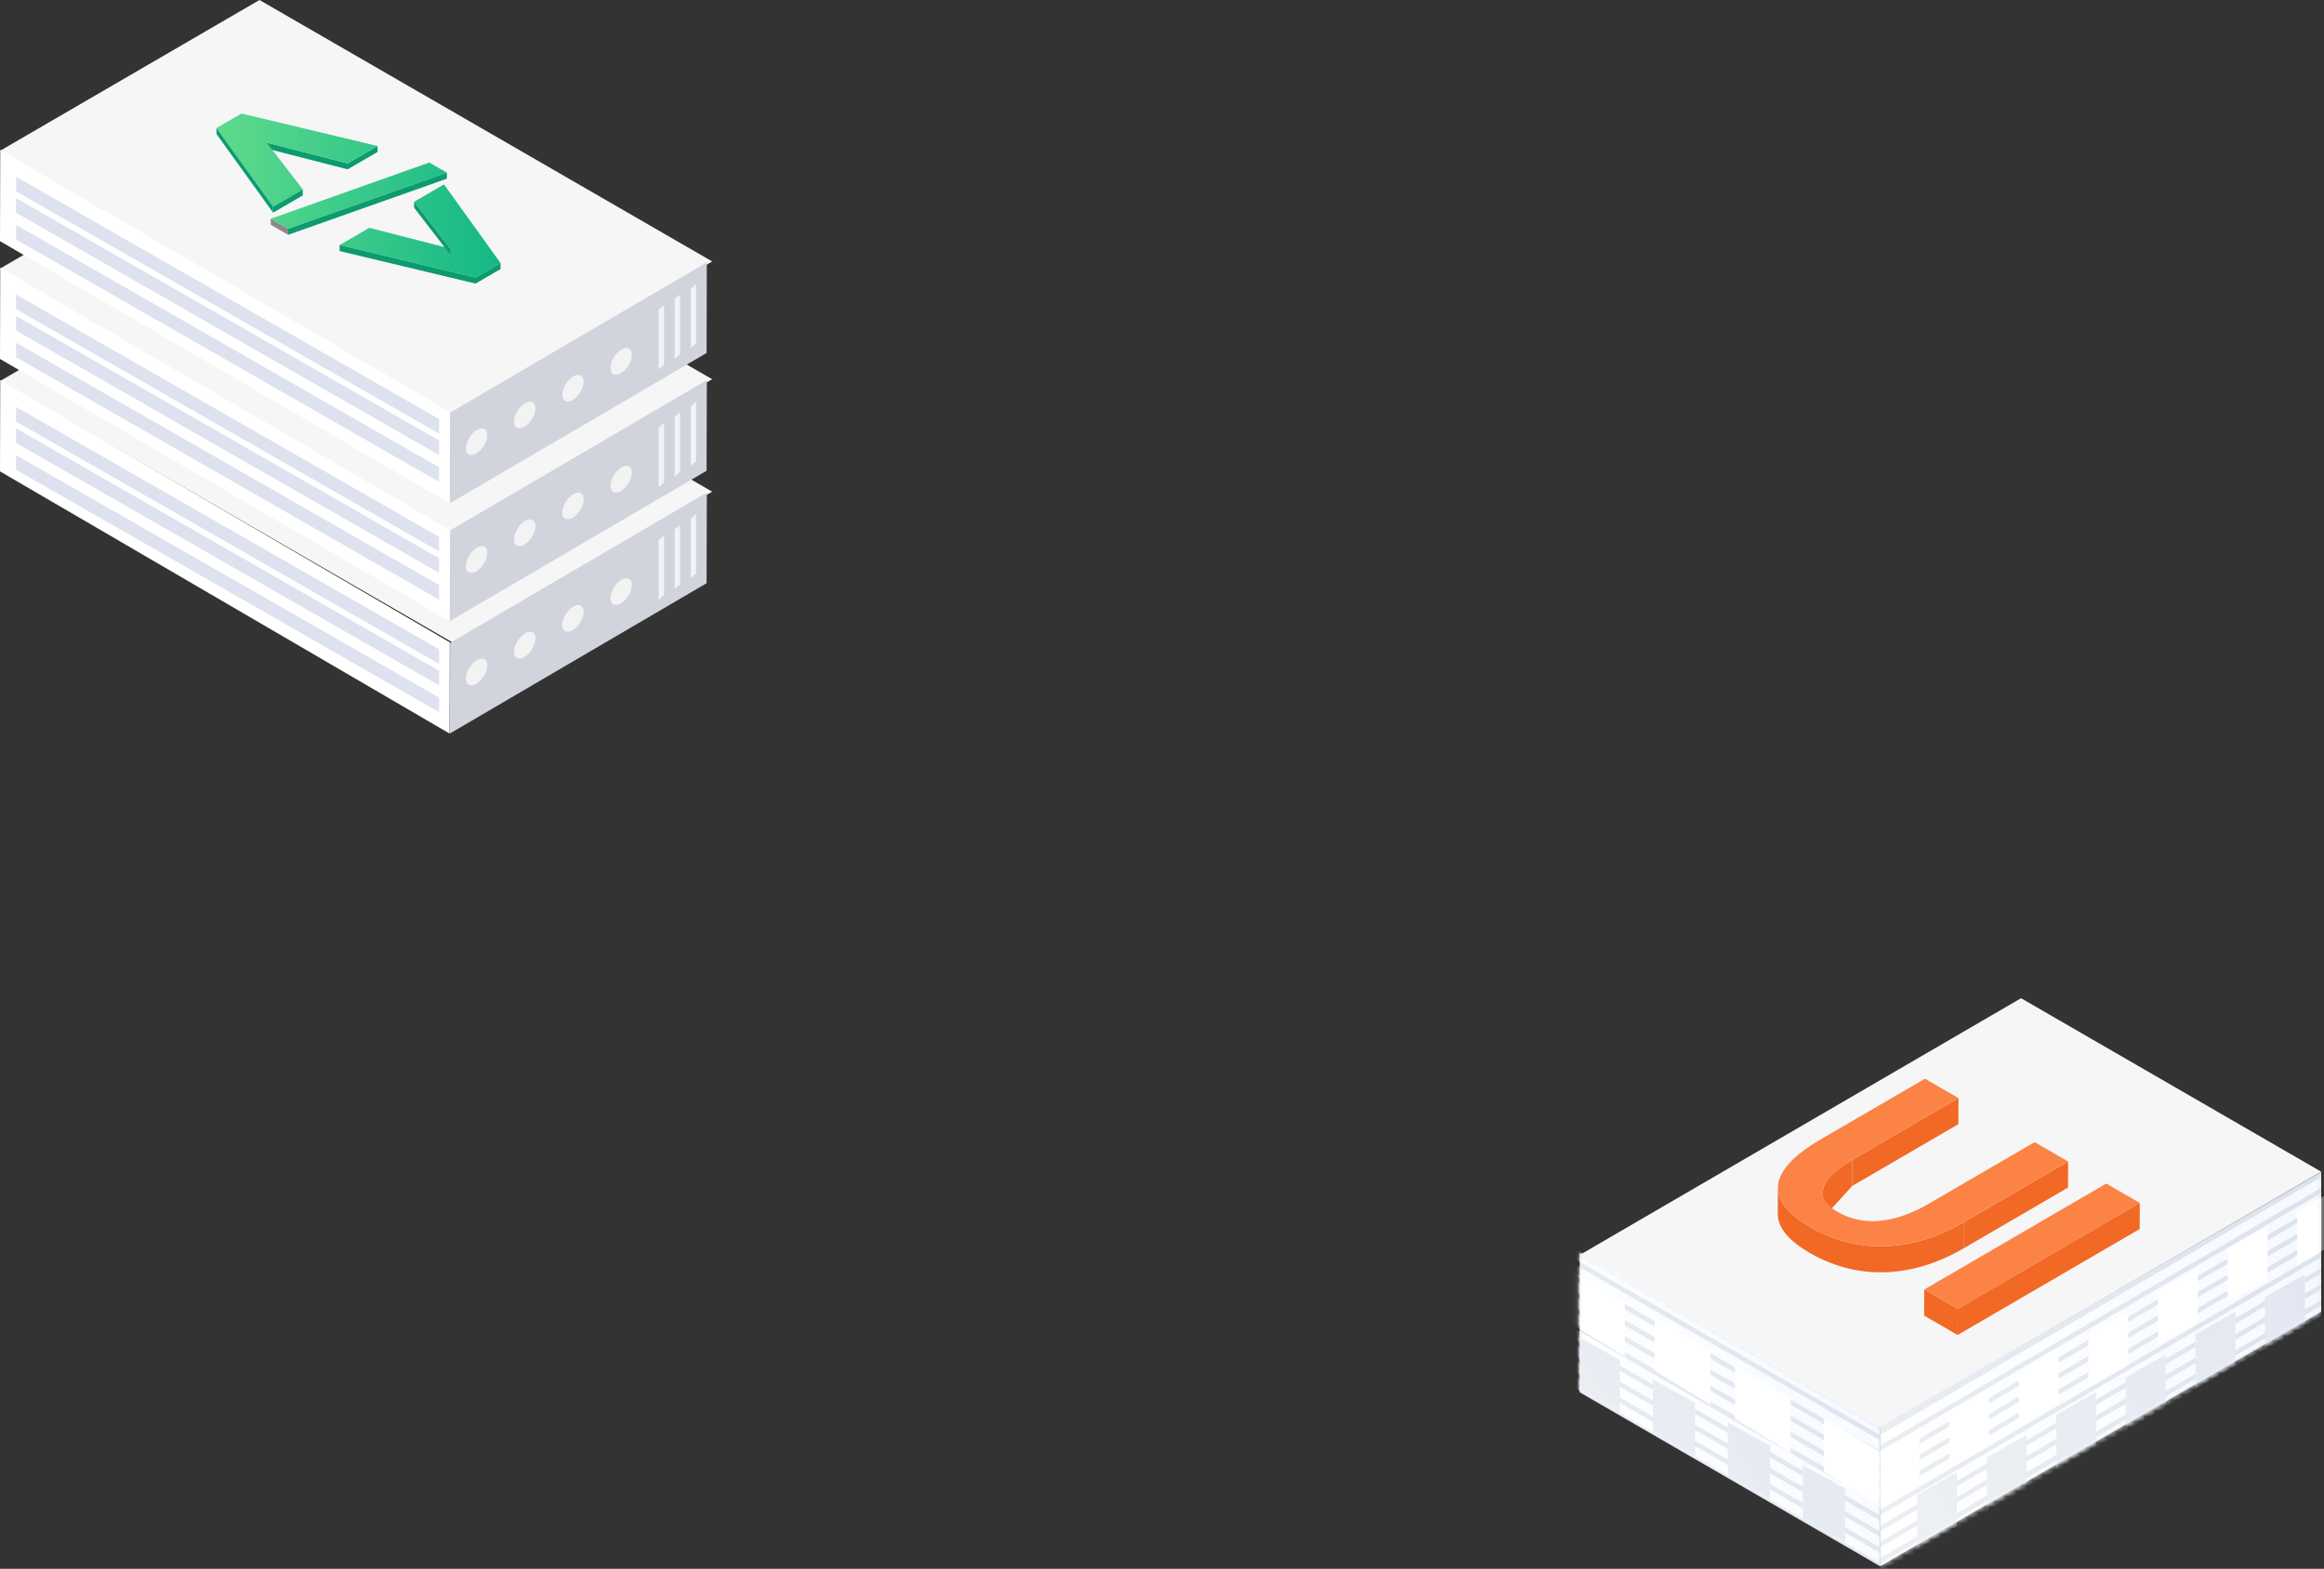 <?xml version="1.0" encoding="UTF-8"?>
<svg width="434px" height="293px" viewBox="0 0 434 293" version="1.1" xmlns="http://www.w3.org/2000/svg" xmlns:xlink="http://www.w3.org/1999/xlink">
    <rect x="0" y="0" width="434" height="293" fill="#333333" stroke="none"/>
    <!-- Generator: Sketch 61.1 (89650) - https://sketch.com -->
    <title>UI</title>
    <desc>Created with Sketch.</desc>
    <defs>
        <linearGradient x1="-12.42%" y1="83.934%" x2="104.106%" y2="22.027%" id="linearGradient-1">
            <stop stop-color="#ECEFF2" offset="0%"></stop>
            <stop stop-color="#DCE2EF" offset="100%"></stop>
        </linearGradient>
        <polygon id="path-2" points="2.84217094e-14 47.503 82.396 -6.39488462e-14 82.396 26 2.84217094e-14 73.503"></polygon>
        <linearGradient x1="97.332%" y1="23.443%" x2="1.686%" y2="72.947%" id="linearGradient-4">
            <stop stop-color="#F6FAFF" offset="0%"></stop>
            <stop stop-color="#FFFFFF" offset="100%"></stop>
        </linearGradient>
        <linearGradient x1="108.964%" y1="25.044%" x2="-16.618%" y2="76.905%" id="linearGradient-5">
            <stop stop-color="#E2E7F2" offset="0%"></stop>
            <stop stop-color="#EDF1F4" offset="100%"></stop>
        </linearGradient>
        <linearGradient x1="-7.351%" y1="92.643%" x2="99.712%" y2="14.849%" id="linearGradient-6">
            <stop stop-color="#ECEFF2" offset="0%"></stop>
            <stop stop-color="#DCE2EF" offset="100%"></stop>
        </linearGradient>
        <polygon id="path-7" points="57 32.503 0.923 0 0.923 26 57 58.503"></polygon>
        <linearGradient x1="94.168%" y1="17.225%" x2="4.916%" y2="78.32%" id="linearGradient-9">
            <stop stop-color="#F6FAFF" offset="0%"></stop>
            <stop stop-color="#FFFFFF" offset="100%"></stop>
        </linearGradient>
        <linearGradient x1="108.964%" y1="20.454%" x2="-16.618%" y2="81.854%" id="linearGradient-10">
            <stop stop-color="#E2E7F2" offset="0%"></stop>
            <stop stop-color="#EDF1F4" offset="100%"></stop>
        </linearGradient>
        <linearGradient x1="100%" y1="50%" x2="0.768%" y2="50%" id="linearGradient-11">
            <stop stop-color="#13B886" offset="0%"></stop>
            <stop stop-color="#5EDA8C" offset="100%"></stop>
        </linearGradient>
    </defs>
    <g id="Page-1" stroke="none" stroke-width="1" fill="none" fill-rule="evenodd">
        <g id="首页-20191225" transform="translate(-726, -289)">
            <g id="section-01" transform="translate(0, 80)">
                <g id="插图" transform="translate(69, 56)">
                    <g id="UI" transform="translate(656.385, 152.093)">
                        <g id="factory" transform="translate(294.692, 187.24)">
                            <polygon id="Fill-1" fill="#898989" points="1 73.761 57.049 106.16 57.122 80.367 1.073 47.968"></polygon>
                            <polygon id="Fill-2" fill="#C5C5C5" points="57.122 80.367 57.049 106.16 139.323 58.29 139.396 32.497"></polygon>
                            <polygon id="Fill-3" fill="#F6F6F7" points="1.073 47.968 57.122 80.367 139.396 32.497 83.347 0.099"></polygon>
                            <g id="形状结合" transform="translate(57, 32.667)">
                                <mask id="mask-3" fill="white">
                                    <use xlink:href="#path-2"></use>
                                </mask>
                                <use id="蒙版" fill="url(#linearGradient-1)" xlink:href="#path-2"></use>
                                <path d="M82.396,24.831 L82.396,26.831 L-6.75015599e-13,75 L-6.75015599e-13,73 L82.396,24.831 Z M82.396,21.831 L82.396,23.831 L-6.75015599e-13,72 L-6.75015599e-13,70 L82.396,21.831 Z M82.396,18.831 L82.396,20.831 L-6.75015599e-13,69 L-6.75015599e-13,67 L82.396,18.831 Z M82.396,15.831 L82.396,17.831 L-6.75015599e-13,66 L-6.75015599e-13,64 L82.396,15.831 Z M82.396,12.831 L82.396,14.831 L-6.75015599e-13,63 L-6.75015599e-13,61 L82.396,12.831 Z M82.396,9.831 L82.396,11.831 L-6.75015599e-13,60 L-6.75015599e-13,58 L82.396,9.831 Z M82.396,6.831 L82.396,8.831 L-6.75015599e-13,57 L-6.75015599e-13,55 L82.396,6.831 Z M82.396,3.831 L82.396,5.831 L-6.75015599e-13,54 L-6.75015599e-13,52 L82.396,3.831 Z M82.396,0.831 L82.396,2.831 L-6.75015599e-13,51 L-6.75015599e-13,49 L82.396,0.831 Z" fill="url(#linearGradient-4)" mask="url(#mask-3)"></path>
                                <path d="M14.385,55.952 L14.385,65.952 L6.945,70.162 L6.945,60.162 L14.385,55.952 Z M27.363,49 L27.363,59 L19.923,63.21 L19.923,53.21 L27.363,49 Z M40.363,41 L40.363,51 L32.923,55.21 L32.923,45.21 L40.363,41 Z M53.363,34 L53.363,44 L45.923,48.21 L45.923,38.21 L53.363,34 Z M66.363,26 L66.363,36 L58.923,40.21 L58.923,30.21 L66.363,26 Z M79.363,19 L79.363,29 L71.923,33.21 L71.923,23.21 L79.363,19 Z" fill="url(#linearGradient-5)" mask="url(#mask-3)"></path>
                                <path d="M7.385,47.952 L7.385,57.952 L-0.055,62.162 L-0.055,52.162 L7.385,47.952 Z M20.363,41 L20.363,51 L12.923,55.21 L12.923,45.21 L20.363,41 Z M33.363,33 L33.363,43 L25.923,47.21 L25.923,37.21 L33.363,33 Z M46.363,26 L46.363,36 L38.923,40.21 L38.923,30.21 L46.363,26 Z M59.363,18 L59.363,28 L51.923,32.21 L51.923,22.21 L59.363,18 Z M72.363,10 L72.363,20 L64.923,24.21 L64.923,14.21 L72.363,10 Z M85.363,3 L85.363,13 L77.923,17.21 L77.923,7.21 L85.363,3 Z" id="形状结合备份" fill="#FFFFFF" mask="url(#mask-3)"></path>
                            </g>
                            <g id="形状结合备份-2" transform="translate(0, 47.667)">
                                <mask id="mask-8" fill="white">
                                    <use xlink:href="#path-7"></use>
                                </mask>
                                <use id="蒙版" fill="url(#linearGradient-6)" xlink:href="#path-7"></use>
                                <path d="M0.332,23.337 L57,56 L57,58 L0.332,25.337 L0.332,23.337 Z M0.332,20.337 L57,53 L57,55 L0.332,22.337 L0.332,20.337 Z M0.332,17.337 L57,50 L57,52 L0.332,19.337 L0.332,17.337 Z M0.332,14.337 L57,47 L57,49 L0.332,16.337 L0.332,14.337 Z M0.332,11.337 L57,44 L57,46 L0.332,13.337 L0.332,11.337 Z M0.332,8.337 L57,41 L57,43 L0.332,10.337 L0.332,8.337 Z M0.332,5.337 L57,38 L57,40 L0.332,7.337 L0.332,5.337 Z M0.332,2.337 L57,35 L57,37 L0.332,4.337 L0.332,2.337 Z M0.332,-0.663 L57,32 L57,34 L0.332,1.337 L0.332,-0.663 Z" id="形状结合" fill="url(#linearGradient-9)" mask="url(#mask-8)"></path>
                                <path d="M50.463,44 L50.463,54 L42.599,49.669 L42.599,39.669 L50.463,44 Z M36.463,36 L36.463,46 L28.599,41.669 L28.599,31.669 L36.463,36 Z M22.463,28 L22.463,38 L14.599,33.669 L14.599,23.669 L22.463,28 Z M8.463,20 L8.463,30 L0.599,25.669 L0.599,15.669 L8.463,20 Z" id="形状" fill="url(#linearGradient-10)" mask="url(#mask-8)"></path>
                                <path d="M46.531,30.834 L56.945,37.162 L56.945,47.162 L46.531,40.834 L46.531,30.834 Z M29.923,21 L40.337,27.328 L40.337,37.328 L29.923,31 L29.923,21 Z M14.923,12 L25.337,18.328 L25.337,28.328 L14.923,22 L14.923,12 Z M-1.077,3 L9.337,9.328 L9.337,19.328 L-1.077,13 L-1.077,3 Z" id="形状结合备份" fill="#FFFFFF" mask="url(#mask-8)"></path>
                            </g>
                            <g id="UI" transform="translate(37.923, 14.667)">
                                <g id="Group-66" transform="translate(0, 0.118)">
                                    <polygon id="Fill-1" fill="#F16924" points="33.737 3.964 33.723 8.835 13.901 20.376 13.914 15.504"></polygon>
                                    <path d="M0.014,20.738 C0.007,23.367 2.153,25.801 5.968,28.007 C14.232,32.787 24.32,33.212 34.793,27.115 L34.78,31.986 C24.306,38.083 14.218,37.658 5.954,32.878 C2.153,30.68 0.008,28.255 0,25.637 L0,25.608 L0.014,20.738 Z M13.914,15.504 L13.901,20.376 L8.375,26.449 L8.389,21.577 C8.394,19.764 10.127,17.709 13.914,15.504 Z" id="Combined-Shape" fill="#F16924"></path>
                                    <polygon id="Fill-28" fill="#F16924" points="54.215 15.808 54.201 20.679 34.779 31.986 34.793 27.115"></polygon>
                                    <path d="M54.215,15.808 L34.793,27.115 C24.32,33.212 14.232,32.787 5.967,28.007 C-1.927,23.441 -2.676,17.901 8.021,11.674 L27.48,0.345 L33.737,3.964 L13.915,15.504 C7.27,19.372 6.948,22.778 11.187,25.23 C15.688,27.833 21.461,27.615 28.135,23.729 L47.957,12.189 L54.215,15.808 Z" id="Fill-64" fill="#FB8346"></path>
                                </g>
                                <g id="Group-75" transform="translate(26.842, 19.837)">
                                    <polygon id="Fill-67" fill="#FB8346" points="40.755 3.829 6.755 23.623 0.498 20.003 34.498 0.21"></polygon>
                                    <polygon id="Fill-70" fill="#F16924" points="40.755 3.829 40.742 8.7 6.742 28.494 6.755 23.623"></polygon>
                                    <polygon id="Fill-73" fill="#F16924" points="6.755 23.623 6.742 28.494 0.485 24.875 0.498 20.003"></polygon>
                                </g>
                            </g>
                        </g>
                        <g id="server">
                            <g id="Group-26">
                                <g id="Group-4-Copy-4" transform="translate(0.615, 43.907)">
                                    <polygon id="Fill-1" fill="#F6F6F7" points="48.457 6.55521373e-14 -7.4884543e-14 28.171 84.543 77 133 48.829"></polygon>
                                    <polygon id="Fill-2" fill="#D1D3DD" points="84.047 77.07 84 94 131.952 65.929 132 49"></polygon>
                                    <path d="M89,80.327 C90.105,79.645 91,80.064 91,81.264 C91,82.464 90.105,83.99 89,84.673 C87.895,85.355 87,84.936 87,83.736 C87,82.536 87.895,81.01 89,80.327 Z M98,75.327 C99.105,74.645 100,75.064 100,76.264 C100,77.464 99.105,78.99 98,79.673 C96.895,80.355 96,79.936 96,78.736 C96,77.536 96.895,76.01 98,75.327 Z M107,70.327 C108.105,69.645 109,70.064 109,71.264 C109,72.464 108.105,73.99 107,74.673 C105.895,75.355 105,74.936 105,73.736 C105,72.536 105.895,71.01 107,70.327 Z M116,65.327 C117.105,64.645 118,65.064 118,66.264 C118,67.464 117.105,68.99 116,69.673 C114.895,70.355 114,69.936 114,68.736 C114,67.536 114.895,66.01 116,65.327 Z" id="Combined-Shape" fill="#F3F3F3"></path>
                                    <polygon id="Fill-3" fill="#FFFFFF" points="0 45.037 83.952 94 84 76.963 0.048 28"></polygon>
                                    <path d="M3,42 L82,87.268 L82,90 L3,44.732 L3,42 Z M3,37 L82,82.268 L82,85 L3,39.732 L3,37 Z M3,33 L82,78.268 L82,81 L3,35.732 L3,33 Z" id="Combined-Shape" fill="#DEE2EF"></path>
                                    <path d="M123,57.868 L124,57 L124,68.132 L123,69 L123,57.868 Z M126,55.868 L127,55 L127,66.132 L126,67 L126,55.868 Z M129,53.868 L130,53 L130,64.132 L129,65 L129,53.868 Z" id="Combined-Shape" fill="#F3F3F3"></path>
                                </g>
                                <g id="Group-4-Copy-3" transform="translate(0.615, 22.907)">
                                    <polygon id="Fill-1" fill="#F6F6F7" points="48.457 6.55521373e-14 -7.4884543e-14 28.171 84.543 77 133 48.829"></polygon>
                                    <polygon id="Fill-2" fill="#D1D3DD" points="84.047 77.07 84 94 131.952 65.929 132 49"></polygon>
                                    <path d="M89,80.327 C90.105,79.645 91,80.064 91,81.264 C91,82.464 90.105,83.99 89,84.673 C87.895,85.355 87,84.936 87,83.736 C87,82.536 87.895,81.01 89,80.327 Z M98,75.327 C99.105,74.645 100,75.064 100,76.264 C100,77.464 99.105,78.99 98,79.673 C96.895,80.355 96,79.936 96,78.736 C96,77.536 96.895,76.01 98,75.327 Z M107,70.327 C108.105,69.645 109,70.064 109,71.264 C109,72.464 108.105,73.99 107,74.673 C105.895,75.355 105,74.936 105,73.736 C105,72.536 105.895,71.01 107,70.327 Z M116,65.327 C117.105,64.645 118,65.064 118,66.264 C118,67.464 117.105,68.99 116,69.673 C114.895,70.355 114,69.936 114,68.736 C114,67.536 114.895,66.01 116,65.327 Z" id="Combined-Shape" fill="#F3F3F3"></path>
                                    <polygon id="Fill-3" fill="#FFFFFF" points="0 45.037 83.952 94 84 76.963 0.048 28"></polygon>
                                    <path d="M3,42 L82,87.268 L82,90 L3,44.732 L3,42 Z M3,37 L82,82.268 L82,85 L3,39.732 L3,37 Z M3,33 L82,78.268 L82,81 L3,35.732 L3,33 Z" id="Combined-Shape" fill="#DEE2EF"></path>
                                    <path d="M123,57.868 L124,57 L124,68.132 L123,69 L123,57.868 Z M126,55.868 L127,55 L127,66.132 L126,67 L126,55.868 Z M129,53.868 L130,53 L130,64.132 L129,65 L129,53.868 Z" id="Combined-Shape" fill="#F3F3F3"></path>
                                </g>
                                <g id="Group-4-Copy-2" transform="translate(0.615, 0.907)">
                                    <polygon id="Fill-1" fill="#F6F6F7" points="48.457 8.70871843e-15 -7.4884543e-14 28.171 84.543 77 133 48.829"></polygon>
                                    <polygon id="Fill-2" fill="#D1D3DD" points="84.047 77.07 84 94 131.952 65.929 132 49"></polygon>
                                    <path d="M89,80.327 C90.105,79.645 91,80.064 91,81.264 C91,82.464 90.105,83.99 89,84.673 C87.895,85.355 87,84.936 87,83.736 C87,82.536 87.895,81.01 89,80.327 Z M98,75.327 C99.105,74.645 100,75.064 100,76.264 C100,77.464 99.105,78.99 98,79.673 C96.895,80.355 96,79.936 96,78.736 C96,77.536 96.895,76.01 98,75.327 Z M107,70.327 C108.105,69.645 109,70.064 109,71.264 C109,72.464 108.105,73.99 107,74.673 C105.895,75.355 105,74.936 105,73.736 C105,72.536 105.895,71.01 107,70.327 Z M116,65.327 C117.105,64.645 118,65.064 118,66.264 C118,67.464 117.105,68.99 116,69.673 C114.895,70.355 114,69.936 114,68.736 C114,67.536 114.895,66.01 116,65.327 Z" id="Combined-Shape" fill="#F3F3F3"></path>
                                    <polygon id="Fill-3" fill="#FFFFFF" points="0 45.037 83.952 94 84 76.963 0.048 28"></polygon>
                                    <path d="M3,42 L82,87.268 L82,90 L3,44.732 L3,42 Z M3,37 L82,82.268 L82,85 L3,39.732 L3,37 Z M3,33 L82,78.268 L82,81 L3,35.732 L3,33 Z" id="Combined-Shape" fill="#DEE2EF"></path>
                                    <path d="M123,57.868 L124,57 L124,68.132 L123,69 L123,57.868 Z M126,55.868 L127,55 L127,66.132 L126,67 L126,55.868 Z M129,53.868 L130,53 L130,64.132 L129,65 L129,53.868 Z" id="Combined-Shape" fill="#F3F3F3"></path>
                                </g>
                            </g>
                            <g id="Group-28" transform="translate(41, 22)">
                                <g id="Group-11" transform="translate(0, 0.011)">
                                    <polygon id="Fill-1" fill="#0B9B6F" points="30.117 6.163 30.114 7.28 24.532 10.524 24.536 9.407"></polygon>
                                    <polygon id="Fill-3" fill="#0B9B6F" points="24.536 9.407 24.532 10.524 9.419 6.646 9.423 5.53"></polygon>
                                    <path d="M42.533,13.333 L53.091,28.032 L48.426,30.743 L23.032,24.667 L28.58,21.443 L43.696,25.32 L36.952,16.577 L42.533,13.333 Z M39.786,9.251 L43.073,11.15 L13.427,21.633 L10.173,19.753 L39.786,9.251 Z M4.709,0.095 L30.117,6.163 L24.536,9.407 L9.423,5.53 L16.164,14.273 L10.616,17.498 L0.045,2.806 L4.709,0.095 Z" id="Combined-Shape" fill="url(#linearGradient-11)"></path>
                                    <polygon id="Fill-7" fill="#0B9B6F" points="16.164 14.273 16.161 15.39 10.613 18.614 10.616 17.498"></polygon>
                                    <polygon id="Fill-9" fill="#0B9B6F" points="10.616 17.498 10.613 18.614 0.042 3.923 0.045 2.806"></polygon>
                                </g>
                                <g id="Group-18" transform="translate(10.045, 10.754)">
                                    <path d="M12.984,15.041 L12.987,13.924 L38.381,20 L43.046,17.289 L43.042,18.406 L38.378,21.117 L12.984,15.041 Z M33.027,0.406 L33.024,1.523 L3.379,12.007 L3.382,10.89 L33.027,0.406 Z" id="Combined-Shape" fill="#0B9B6F"></path>
                                    <polygon id="Fill-16" fill="#898989" points="3.382 10.89 3.379 12.007 0.124 10.127 0.127 9.01"></polygon>
                                </g>
                                <g id="Group-27" transform="translate(36.83, 16.474)" fill="#0B9B6F">
                                    <polygon id="Fill-19" points="6.866 8.857 6.862 9.974 0.118 1.231 0.122 0.114"></polygon>
                                </g>
                            </g>
                        </g>
                    </g>
                </g>
            </g>
        </g>
    </g>
</svg>